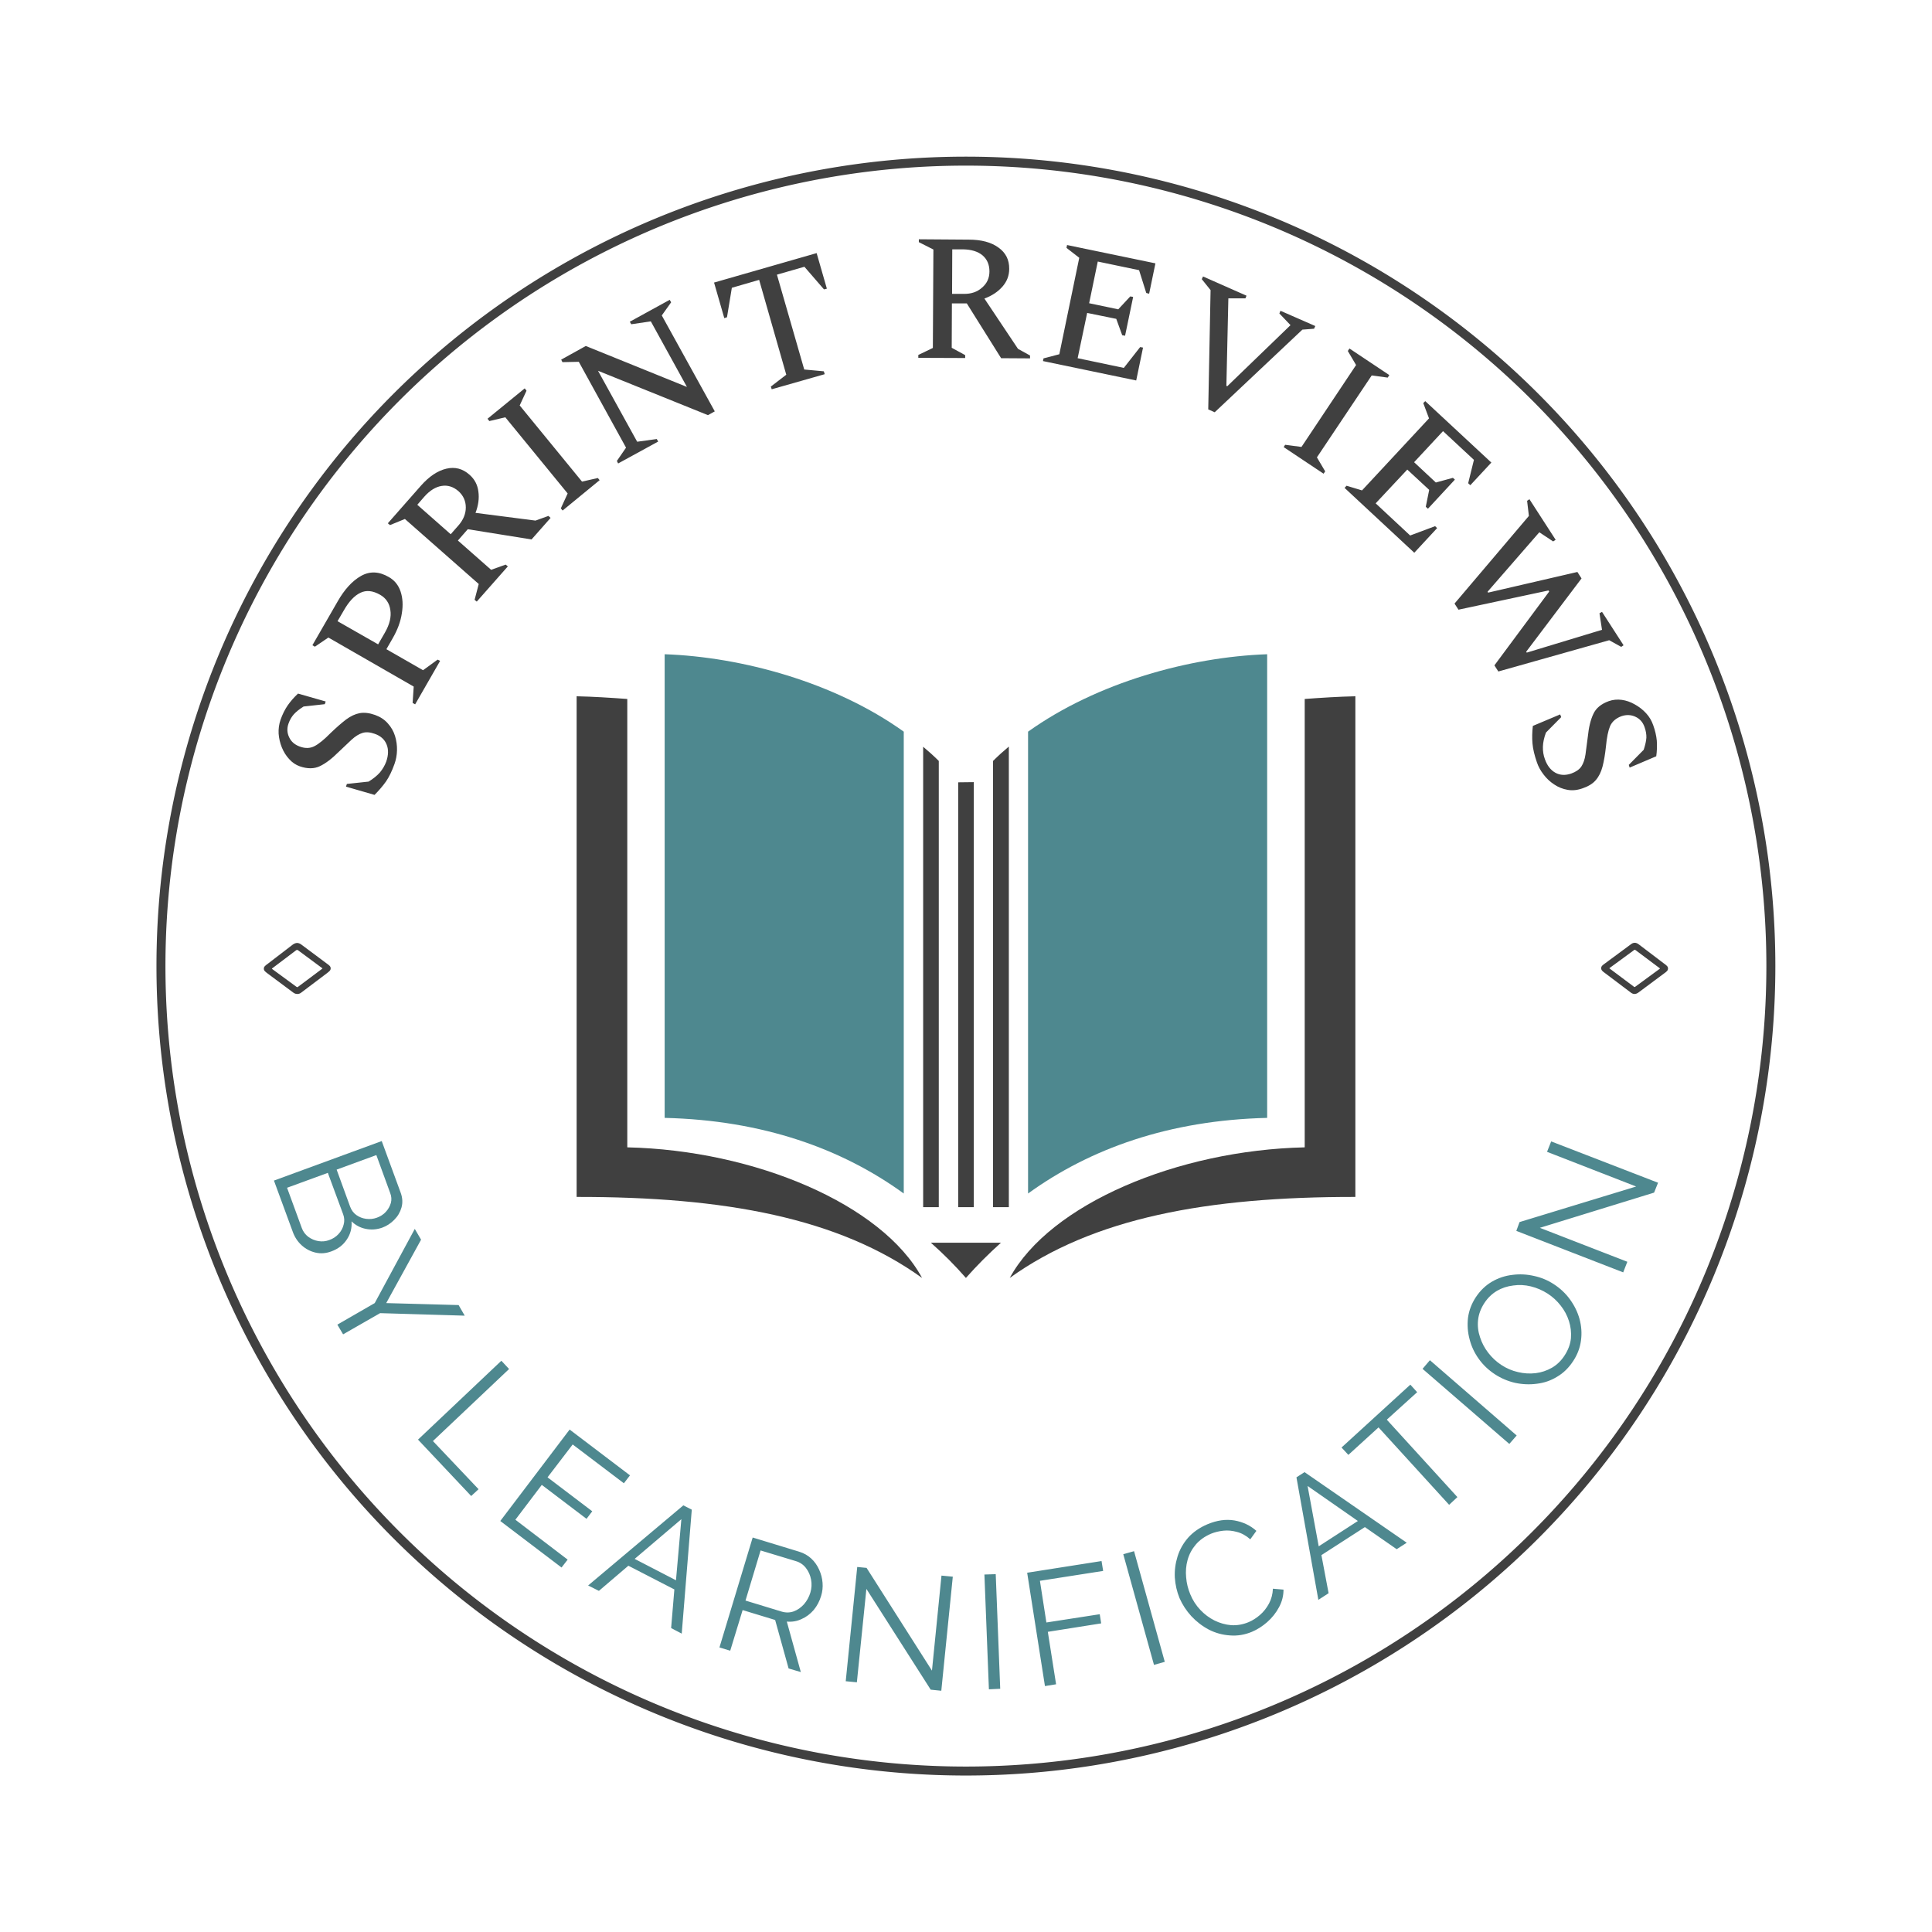 <svg xmlns="http://www.w3.org/2000/svg" version="1.1" xmlns:xlink="http://www.w3.org/1999/xlink" xmlns:svgjs="http://svgjs.dev/svgjs" viewBox="0 0 10.755 10.755"><g transform="matrix(1,0,0,1,3.21,3.642)"><rect width="10.755" height="10.755" x="-3.21" y="-3.642" fill="#ffffff"></rect><g><path d=" M -1.014 0.611 Q -1.035 0.67 -1.061 0.708 Q -1.088 0.746 -1.125 0.783 L -1.284 0.737 L -1.279 0.722 L -1.158 0.709 Q -1.119 0.685 -1.095 0.658 Q -1.072 0.63 -1.06 0.598 Q -1.041 0.543 -1.058 0.502 Q -1.075 0.46 -1.124 0.443 Q -1.163 0.429 -1.192 0.438 Q -1.221 0.447 -1.252 0.475 Q -1.282 0.503 -1.325 0.544 Q -1.381 0.6 -1.429 0.623 Q -1.477 0.646 -1.541 0.624 Q -1.575 0.612 -1.6 0.584 Q -1.626 0.556 -1.641 0.519 Q -1.656 0.482 -1.659 0.442 Q -1.661 0.401 -1.648 0.364 Q -1.632 0.319 -1.608 0.284 Q -1.584 0.25 -1.551 0.219 L -1.397 0.263 L -1.402 0.278 L -1.52 0.291 Q -1.555 0.313 -1.574 0.334 Q -1.593 0.355 -1.604 0.386 Q -1.618 0.426 -1.6 0.463 Q -1.583 0.499 -1.541 0.514 Q -1.495 0.531 -1.458 0.511 Q -1.422 0.492 -1.369 0.438 Q -1.321 0.392 -1.283 0.363 Q -1.245 0.335 -1.208 0.328 Q -1.17 0.321 -1.122 0.338 Q -1.078 0.354 -1.051 0.385 Q -1.023 0.416 -1.011 0.455 Q -0.999 0.494 -1 0.535 Q -1.001 0.575 -1.014 0.611 M -0.899 0.279 L -0.913 0.271 L -0.907 0.18 L -1.382 -0.093 L -1.457 -0.042 L -1.471 -0.05 L -1.331 -0.293 Q -1.273 -0.395 -1.2 -0.436 Q -1.127 -0.477 -1.046 -0.43 Q -0.998 -0.403 -0.98 -0.349 Q -0.962 -0.295 -0.973 -0.228 Q -0.983 -0.16 -1.024 -0.089 L -1.059 -0.028 L -0.855 0.089 L -0.774 0.03 L -0.76 0.037 L -0.899 0.279 M -1.331 -0.184 L -1.105 -0.055 L -1.067 -0.121 Q -1.028 -0.189 -1.037 -0.246 Q -1.045 -0.303 -1.094 -0.331 Q -1.155 -0.366 -1.204 -0.342 Q -1.254 -0.318 -1.296 -0.244 L -1.331 -0.184 M -0.556 -0.293 L -0.568 -0.303 L -0.545 -0.391 L -0.956 -0.753 L -1.039 -0.719 L -1.051 -0.729 L -0.867 -0.938 Q -0.798 -1.016 -0.725 -1.033 Q -0.653 -1.05 -0.596 -0.999 Q -0.554 -0.962 -0.547 -0.906 Q -0.539 -0.849 -0.563 -0.787 L -0.229 -0.744 L -0.157 -0.77 L -0.145 -0.759 L -0.251 -0.639 L -0.606 -0.696 L -0.661 -0.633 L -0.476 -0.47 L -0.395 -0.499 L -0.383 -0.489 L -0.556 -0.293 M -0.848 -0.877 L -0.887 -0.832 L -0.701 -0.668 L -0.658 -0.717 Q -0.617 -0.764 -0.617 -0.817 Q -0.617 -0.871 -0.658 -0.908 Q -0.701 -0.945 -0.751 -0.937 Q -0.802 -0.929 -0.848 -0.877 M -0.078 -0.8 L -0.088 -0.812 L -0.05 -0.895 L -0.397 -1.319 L -0.486 -1.298 L -0.496 -1.311 L -0.289 -1.48 L -0.279 -1.467 L -0.317 -1.385 L 0.03 -0.961 L 0.118 -0.981 L 0.128 -0.969 L -0.078 -0.8 M 0.231 -1.062 L 0.224 -1.076 L 0.275 -1.15 L 0.012 -1.628 L -0.079 -1.626 L -0.086 -1.64 L 0.051 -1.716 L 0.614 -1.488 L 0.413 -1.853 L 0.304 -1.837 L 0.296 -1.851 L 0.518 -1.973 L 0.526 -1.959 L 0.474 -1.886 L 0.769 -1.352 L 0.731 -1.331 L 0.119 -1.578 L 0.337 -1.183 L 0.446 -1.198 L 0.454 -1.184 L 0.231 -1.062 M 1.086 -1.475 L 1.081 -1.49 L 1.167 -1.556 L 1.016 -2.084 L 0.864 -2.04 L 0.837 -1.876 L 0.822 -1.871 L 0.765 -2.069 L 1.336 -2.233 L 1.393 -2.035 L 1.377 -2.031 L 1.268 -2.157 L 1.115 -2.113 L 1.267 -1.585 L 1.376 -1.575 L 1.381 -1.559 L 1.086 -1.475 M 1.902 -1.65 L 1.902 -1.666 L 1.983 -1.705 L 1.986 -2.253 L 1.905 -2.294 L 1.905 -2.31 L 2.183 -2.308 Q 2.288 -2.308 2.348 -2.264 Q 2.409 -2.221 2.408 -2.145 Q 2.408 -2.089 2.37 -2.046 Q 2.332 -2.003 2.27 -1.98 L 2.457 -1.7 L 2.524 -1.663 L 2.524 -1.647 L 2.363 -1.648 L 2.172 -1.953 L 2.089 -1.953 L 2.088 -1.706 L 2.163 -1.665 L 2.163 -1.649 L 1.902 -1.65 M 2.15 -2.254 L 2.091 -2.254 L 2.09 -2.006 L 2.155 -2.006 Q 2.217 -2.005 2.257 -2.041 Q 2.298 -2.076 2.298 -2.131 Q 2.298 -2.188 2.259 -2.221 Q 2.22 -2.253 2.15 -2.254 M 2.596 -1.632 L 2.599 -1.647 L 2.687 -1.67 L 2.798 -2.207 L 2.727 -2.262 L 2.73 -2.278 L 3.222 -2.176 L 3.187 -2.007 L 3.171 -2.011 L 3.131 -2.138 L 2.901 -2.186 L 2.853 -1.954 L 3.015 -1.92 L 3.082 -1.992 L 3.098 -1.989 L 3.053 -1.773 L 3.037 -1.776 L 3.004 -1.867 L 2.842 -1.9 L 2.789 -1.648 L 3.046 -1.594 L 3.137 -1.71 L 3.153 -1.707 L 3.115 -1.524 L 2.596 -1.632 M 3.516 -1.363 L 3.529 -2.027 L 3.48 -2.088 L 3.487 -2.103 L 3.729 -1.996 L 3.723 -1.981 L 3.628 -1.981 L 3.617 -1.494 L 3.622 -1.492 L 3.974 -1.832 L 3.912 -1.897 L 3.918 -1.912 L 4.112 -1.827 L 4.105 -1.812 L 4.04 -1.807 L 3.552 -1.347 L 3.516 -1.363 M 3.936 -1.153 L 3.944 -1.166 L 4.035 -1.154 L 4.339 -1.61 L 4.293 -1.688 L 4.302 -1.702 L 4.524 -1.554 L 4.515 -1.54 L 4.426 -1.552 L 4.121 -1.096 L 4.167 -1.018 L 4.158 -1.005 L 3.936 -1.153 M 4.275 -0.926 L 4.286 -0.938 L 4.372 -0.912 L 4.745 -1.313 L 4.713 -1.398 L 4.724 -1.409 L 5.092 -1.067 L 4.975 -0.941 L 4.963 -0.952 L 4.995 -1.082 L 4.823 -1.242 L 4.662 -1.069 L 4.783 -0.956 L 4.878 -0.982 L 4.889 -0.972 L 4.739 -0.81 L 4.727 -0.821 L 4.746 -0.915 L 4.624 -1.028 L 4.448 -0.84 L 4.64 -0.661 L 4.779 -0.713 L 4.79 -0.702 L 4.663 -0.565 L 4.275 -0.926 M 4.887 -0.282 L 5.301 -0.77 L 5.291 -0.854 L 5.304 -0.863 L 5.45 -0.637 L 5.436 -0.628 L 5.359 -0.679 L 5.071 -0.348 L 5.074 -0.343 L 5.571 -0.458 L 5.594 -0.422 L 5.286 -0.014 L 5.289 -0.009 L 5.708 -0.136 L 5.694 -0.228 L 5.708 -0.236 L 5.828 -0.05 L 5.815 -0.041 L 5.748 -0.078 L 5.131 0.096 L 5.109 0.062 L 5.414 -0.349 L 5.41 -0.355 L 4.909 -0.248 L 4.887 -0.282 M 5.346 0.603 Q 5.325 0.543 5.321 0.497 Q 5.317 0.451 5.323 0.399 L 5.475 0.335 L 5.481 0.35 L 5.396 0.436 Q 5.38 0.479 5.379 0.515 Q 5.378 0.552 5.39 0.584 Q 5.409 0.638 5.449 0.66 Q 5.488 0.681 5.537 0.664 Q 5.576 0.65 5.593 0.625 Q 5.61 0.599 5.616 0.558 Q 5.622 0.517 5.629 0.459 Q 5.637 0.38 5.66 0.332 Q 5.682 0.284 5.746 0.261 Q 5.78 0.249 5.818 0.254 Q 5.855 0.259 5.89 0.279 Q 5.925 0.298 5.953 0.328 Q 5.98 0.357 5.993 0.395 Q 6.009 0.439 6.013 0.481 Q 6.016 0.524 6.01 0.568 L 5.862 0.631 L 5.857 0.616 L 5.94 0.532 Q 5.953 0.493 5.955 0.465 Q 5.956 0.437 5.945 0.406 Q 5.931 0.365 5.894 0.348 Q 5.857 0.331 5.816 0.345 Q 5.77 0.362 5.753 0.4 Q 5.737 0.438 5.73 0.513 Q 5.723 0.579 5.711 0.625 Q 5.699 0.671 5.674 0.7 Q 5.65 0.729 5.601 0.746 Q 5.557 0.762 5.517 0.755 Q 5.476 0.748 5.442 0.725 Q 5.408 0.703 5.383 0.67 Q 5.358 0.638 5.346 0.603" fill="#404040" fill-rule="nonzero"></path></g><g><path d=" M -1.365 3.324 Q -1.41 3.341 -1.453 3.331 Q -1.497 3.321 -1.531 3.29 Q -1.565 3.259 -1.581 3.213 L -1.685 2.93 L -1.085 2.71 L -0.979 2.999 Q -0.964 3.041 -0.975 3.08 Q -0.986 3.119 -1.015 3.148 Q -1.044 3.178 -1.082 3.192 Q -1.127 3.208 -1.173 3.199 Q -1.219 3.19 -1.253 3.157 Q -1.249 3.214 -1.28 3.259 Q -1.31 3.304 -1.365 3.324 M -1.377 3.261 Q -1.346 3.25 -1.325 3.227 Q -1.304 3.204 -1.297 3.175 Q -1.289 3.146 -1.3 3.117 L -1.385 2.887 L -1.612 2.97 L -1.53 3.194 Q -1.519 3.224 -1.494 3.243 Q -1.468 3.262 -1.437 3.267 Q -1.406 3.272 -1.377 3.261 M -1.115 2.788 L -1.336 2.869 L -1.261 3.075 Q -1.25 3.105 -1.226 3.122 Q -1.202 3.139 -1.172 3.143 Q -1.141 3.147 -1.113 3.137 Q -1.082 3.126 -1.062 3.104 Q -1.042 3.082 -1.034 3.054 Q -1.027 3.027 -1.038 2.999 L -1.115 2.788 M -0.866 3.259 L -1.06 3.612 L -0.657 3.623 L -0.623 3.682 L -1.094 3.668 L -1.3 3.786 L -1.332 3.732 L -1.124 3.612 L -0.901 3.199 L -0.866 3.259 M -0.883 4.372 L -0.419 3.933 L -0.376 3.979 L -0.8 4.38 L -0.546 4.648 L -0.587 4.686 L -0.883 4.372 M -0.05 5.04 L -0.084 5.084 L -0.425 4.825 L -0.039 4.316 L 0.297 4.571 L 0.263 4.615 L -0.022 4.399 L -0.162 4.582 L 0.087 4.771 L 0.055 4.813 L -0.194 4.624 L -0.341 4.818 L -0.05 5.04 M 0.594 4.738 L 0.641 4.762 L 0.585 5.452 L 0.526 5.421 L 0.544 5.206 L 0.288 5.074 L 0.124 5.214 L 0.064 5.184 L 0.594 4.738 M 0.553 5.155 L 0.583 4.815 L 0.323 5.036 L 0.553 5.155 M 0.795 5.529 L 0.98 4.917 L 1.239 4.996 Q 1.278 5.008 1.306 5.034 Q 1.334 5.06 1.35 5.096 Q 1.366 5.131 1.369 5.169 Q 1.372 5.207 1.361 5.242 Q 1.348 5.286 1.32 5.32 Q 1.291 5.354 1.252 5.371 Q 1.214 5.389 1.17 5.385 L 1.248 5.666 L 1.18 5.646 L 1.105 5.376 L 0.924 5.321 L 0.855 5.547 L 0.795 5.529 M 0.94 5.268 L 1.14 5.329 Q 1.176 5.34 1.209 5.328 Q 1.241 5.316 1.266 5.288 Q 1.29 5.26 1.301 5.224 Q 1.312 5.187 1.305 5.151 Q 1.298 5.114 1.276 5.086 Q 1.254 5.058 1.219 5.048 L 1.024 4.989 L 0.94 5.268 M 1.613 5.203 L 1.56 5.723 L 1.498 5.717 L 1.562 5.081 L 1.614 5.086 L 1.978 5.658 L 2.031 5.129 L 2.094 5.135 L 2.03 5.77 L 1.971 5.764 L 1.613 5.203 M 2.295 5.762 L 2.27 5.123 L 2.333 5.121 L 2.358 5.759 L 2.295 5.762 M 2.607 5.744 L 2.508 5.113 L 2.922 5.048 L 2.931 5.103 L 2.579 5.158 L 2.615 5.39 L 2.912 5.344 L 2.92 5.395 L 2.623 5.442 L 2.669 5.734 L 2.607 5.744 M 3.214 5.626 L 3.043 5.01 L 3.103 4.993 L 3.274 5.609 L 3.214 5.626 M 3.356 5.254 Q 3.334 5.2 3.33 5.14 Q 3.327 5.081 3.345 5.023 Q 3.363 4.965 3.404 4.918 Q 3.446 4.871 3.512 4.843 Q 3.591 4.81 3.662 4.822 Q 3.734 4.835 3.784 4.88 L 3.75 4.927 Q 3.715 4.896 3.676 4.886 Q 3.637 4.875 3.6 4.879 Q 3.563 4.883 3.531 4.896 Q 3.478 4.919 3.446 4.957 Q 3.414 4.995 3.401 5.042 Q 3.388 5.089 3.393 5.139 Q 3.397 5.188 3.416 5.233 Q 3.436 5.282 3.472 5.32 Q 3.507 5.357 3.551 5.379 Q 3.596 5.401 3.644 5.405 Q 3.693 5.408 3.741 5.388 Q 3.774 5.374 3.804 5.348 Q 3.834 5.322 3.854 5.285 Q 3.874 5.248 3.876 5.202 L 3.935 5.207 Q 3.935 5.259 3.91 5.305 Q 3.885 5.352 3.844 5.388 Q 3.804 5.423 3.759 5.442 Q 3.699 5.467 3.637 5.462 Q 3.575 5.458 3.52 5.43 Q 3.465 5.401 3.422 5.355 Q 3.38 5.309 3.356 5.254 M 4.007 4.582 L 4.052 4.553 L 4.621 4.946 L 4.565 4.982 L 4.388 4.859 L 4.146 5.015 L 4.186 5.227 L 4.129 5.264 L 4.007 4.582 M 4.349 4.825 L 4.069 4.63 L 4.131 4.966 L 4.349 4.825 M 4.679 4.108 L 4.51 4.261 L 4.903 4.692 L 4.857 4.735 L 4.464 4.304 L 4.296 4.457 L 4.258 4.416 L 4.641 4.066 L 4.679 4.108 M 5.192 4.396 L 4.709 3.978 L 4.75 3.93 L 5.233 4.349 L 5.192 4.396 M 5.548 3.934 Q 5.511 3.991 5.458 4.022 Q 5.406 4.054 5.345 4.061 Q 5.285 4.069 5.224 4.056 Q 5.164 4.042 5.113 4.009 Q 5.059 3.974 5.023 3.924 Q 4.986 3.873 4.971 3.814 Q 4.955 3.755 4.962 3.694 Q 4.97 3.634 5.005 3.58 Q 5.042 3.524 5.095 3.493 Q 5.148 3.462 5.209 3.455 Q 5.269 3.447 5.33 3.461 Q 5.39 3.474 5.44 3.507 Q 5.494 3.542 5.53 3.592 Q 5.567 3.643 5.583 3.701 Q 5.599 3.76 5.591 3.82 Q 5.583 3.881 5.548 3.934 M 5.147 3.956 Q 5.191 3.985 5.24 3.996 Q 5.29 4.008 5.339 4.002 Q 5.387 3.996 5.429 3.972 Q 5.472 3.947 5.5 3.903 Q 5.53 3.857 5.535 3.808 Q 5.539 3.759 5.524 3.712 Q 5.509 3.665 5.478 3.626 Q 5.447 3.586 5.405 3.559 Q 5.361 3.531 5.312 3.519 Q 5.263 3.507 5.214 3.514 Q 5.164 3.52 5.123 3.544 Q 5.081 3.569 5.053 3.612 Q 5.023 3.658 5.018 3.707 Q 5.013 3.755 5.029 3.802 Q 5.044 3.849 5.075 3.889 Q 5.106 3.929 5.147 3.956 M 5.362 3.193 L 5.849 3.382 L 5.826 3.441 L 5.231 3.21 L 5.249 3.161 L 5.898 2.963 L 5.402 2.77 L 5.425 2.712 L 6.02 2.942 L 5.998 2.997 L 5.362 3.193" fill="#4e888f" fill-rule="nonzero"></path></g><g clip-path="url(#SvgjsClipPath1005)"><g clip-path="url(#SvgjsClipPath10015015a690-3e12-444e-8abc-55a22ae61392)"><path d=" M 2.513 0.431 C 2.898 0.156 3.415 0.015 3.844 0 L 3.844 2.581 C 3.297 2.594 2.857 2.753 2.513 3.002 L 2.513 0.431 L 2.513 0.431 Z" fill="#4e888f" transform="matrix(1,0,0,1,0,0)" fill-rule="evenodd"></path></g><g clip-path="url(#SvgjsClipPath10015015a690-3e12-444e-8abc-55a22ae61392)"><path d=" M 1.821 3.002 C 1.478 2.753 1.037 2.594 0.49 2.581 L 0.49 0 C 0.919 0.015 1.437 0.156 1.821 0.431 L 1.821 3.002 Z" fill="#4e888f" transform="matrix(1,0,0,1,0,0)" fill-rule="evenodd"></path></g><g clip-path="url(#SvgjsClipPath10015015a690-3e12-444e-8abc-55a22ae61392)"><path d=" M 2.318 0.594 C 2.346 0.566 2.375 0.54 2.406 0.514 L 2.406 3.078 L 2.318 3.078 L 2.318 0.594 Z" fill="#404040" transform="matrix(1,0,0,1,0,0)" fill-rule="evenodd"></path></g><g clip-path="url(#SvgjsClipPath10015015a690-3e12-444e-8abc-55a22ae61392)"><path d=" M 2.124 0.713 L 2.211 0.712 L 2.211 3.078 L 2.124 3.078 L 2.124 0.713 Z" fill="#404040" transform="matrix(1,0,0,1,0,0)" fill-rule="evenodd"></path></g><g clip-path="url(#SvgjsClipPath10015015a690-3e12-444e-8abc-55a22ae61392)"><path d=" M 1.929 0.515 C 1.959 0.54 1.988 0.566 2.016 0.594 L 2.016 3.078 L 1.929 3.078 L 1.929 0.515 L 1.929 0.515 Z" fill="#404040" transform="matrix(1,0,0,1,0,0)" fill-rule="evenodd"></path></g><g clip-path="url(#SvgjsClipPath10015015a690-3e12-444e-8abc-55a22ae61392)"><path d=" M 2.167 3.472 C 2.107 3.403 2.042 3.338 1.972 3.276 L 2.362 3.276 C 2.293 3.338 2.228 3.403 2.167 3.472 Z" fill="#404040" transform="matrix(1,0,0,1,0,0)" fill-rule="evenodd"></path></g><g clip-path="url(#SvgjsClipPath10015015a690-3e12-444e-8abc-55a22ae61392)"><path d=" M 1.923 3.472 C 1.459 3.138 0.826 3.02 0 3.021 L 0 0.234 C 0.093 0.236 0.187 0.242 0.282 0.249 L 0.282 2.745 C 0.991 2.761 1.7 3.061 1.923 3.472 Z" fill="#404040" transform="matrix(1,0,0,1,0,0)" fill-rule="evenodd"></path></g><g clip-path="url(#SvgjsClipPath10015015a690-3e12-444e-8abc-55a22ae61392)"><path d=" M 2.411 3.472 C 2.876 3.138 3.509 3.02 4.335 3.021 L 4.335 0.234 C 4.242 0.236 4.148 0.242 4.053 0.249 L 4.053 2.745 C 3.344 2.761 2.635 3.061 2.411 3.472 Z" fill="#404040" transform="matrix(1,0,0,1,0,0)" fill-rule="evenodd"></path></g></g><g><path d=" M -2.339 1.736 A 4.506 4.506 0 0 1 6.673 1.736 A 4.506 4.506 0 0 1 -2.339 1.736 Z M -2.289 1.736 A 4.456 4.456 0 0 0 6.623 1.736 A 4.456 4.456 0 0 0 -2.289 1.736 Z" fill="#404040" fill-rule="nonzero"></path></g><g transform="matrix(-0.005,-1,1,-0.005,-3.309,0.206)"><g clip-path="url(#SvgjsClipPath1006)"><path d=" M -1.552 1.932 C -1.541 1.932 -1.535 1.924 -1.525 1.91 L -1.418 1.768 C -1.413 1.761 -1.41 1.753 -1.41 1.746 C -1.41 1.738 -1.413 1.731 -1.418 1.723 L -1.525 1.582 C -1.535 1.568 -1.541 1.56 -1.552 1.56 C -1.564 1.56 -1.569 1.568 -1.58 1.582 L -1.686 1.723 C -1.692 1.731 -1.694 1.738 -1.694 1.746 C -1.694 1.753 -1.692 1.761 -1.686 1.768 L -1.58 1.91 C -1.569 1.924 -1.564 1.932 -1.552 1.932 Z M -1.552 1.886 C -1.553 1.886 -1.553 1.886 -1.554 1.885 L -1.654 1.75 C -1.655 1.749 -1.656 1.747 -1.656 1.746 C -1.656 1.744 -1.655 1.743 -1.654 1.741 L -1.554 1.606 C -1.553 1.606 -1.553 1.605 -1.552 1.605 C -1.551 1.605 -1.551 1.606 -1.551 1.606 L -1.45 1.741 C -1.449 1.743 -1.449 1.744 -1.449 1.746 C -1.449 1.747 -1.449 1.749 -1.45 1.75 L -1.551 1.885 C -1.551 1.886 -1.551 1.886 -1.552 1.886 Z" fill="#404040" transform="matrix(1,0,0,1,0,0)" fill-rule="nonzero"></path></g></g><g transform="matrix(0.005,-1,-1,-0.005,7.606,7.644)"><g clip-path="url(#SvgjsClipPath1007)"><path d=" M 5.887 1.932 C 5.898 1.932 5.904 1.924 5.914 1.91 L 6.02 1.768 C 6.026 1.761 6.029 1.753 6.029 1.746 C 6.029 1.738 6.026 1.731 6.02 1.723 L 5.914 1.582 C 5.904 1.568 5.898 1.56 5.887 1.56 C 5.875 1.56 5.869 1.568 5.859 1.582 L 5.753 1.723 C 5.747 1.731 5.744 1.738 5.744 1.746 C 5.744 1.753 5.747 1.761 5.753 1.768 L 5.859 1.91 C 5.869 1.924 5.875 1.932 5.887 1.932 Z M 5.887 1.886 C 5.886 1.886 5.885 1.886 5.885 1.885 L 5.785 1.75 C 5.783 1.749 5.783 1.747 5.783 1.746 C 5.783 1.744 5.783 1.743 5.785 1.741 L 5.885 1.606 C 5.885 1.606 5.886 1.605 5.887 1.605 C 5.887 1.605 5.888 1.606 5.888 1.606 L 5.988 1.741 C 5.99 1.743 5.99 1.744 5.99 1.746 C 5.99 1.747 5.99 1.749 5.988 1.75 L 5.888 1.885 C 5.888 1.886 5.887 1.886 5.887 1.886 Z" fill="#404040" transform="matrix(1,0,0,1,0,0)" fill-rule="nonzero"></path></g></g></g><defs><clipPath id="SvgjsClipPath1005"><path d=" M 0 0 h 4.335 v 3.472 h -4.335 Z"></path></clipPath><clipPath id="SvgjsClipPath10015015a690-3e12-444e-8abc-55a22ae61392"><path d=" M 0 0 L 4.335 0 L 4.335 3.472 L 0 3.472 Z"></path></clipPath><clipPath id="SvgjsClipPath1006"><path d=" M -1.837 1.453 h 0.571 v 0.591 h -0.571 Z"></path></clipPath><clipPath id="SvgjsClipPath1007"><path d=" M 5.601 1.453 h 0.571 v 0.591 h -0.571 Z"></path></clipPath></defs></svg>